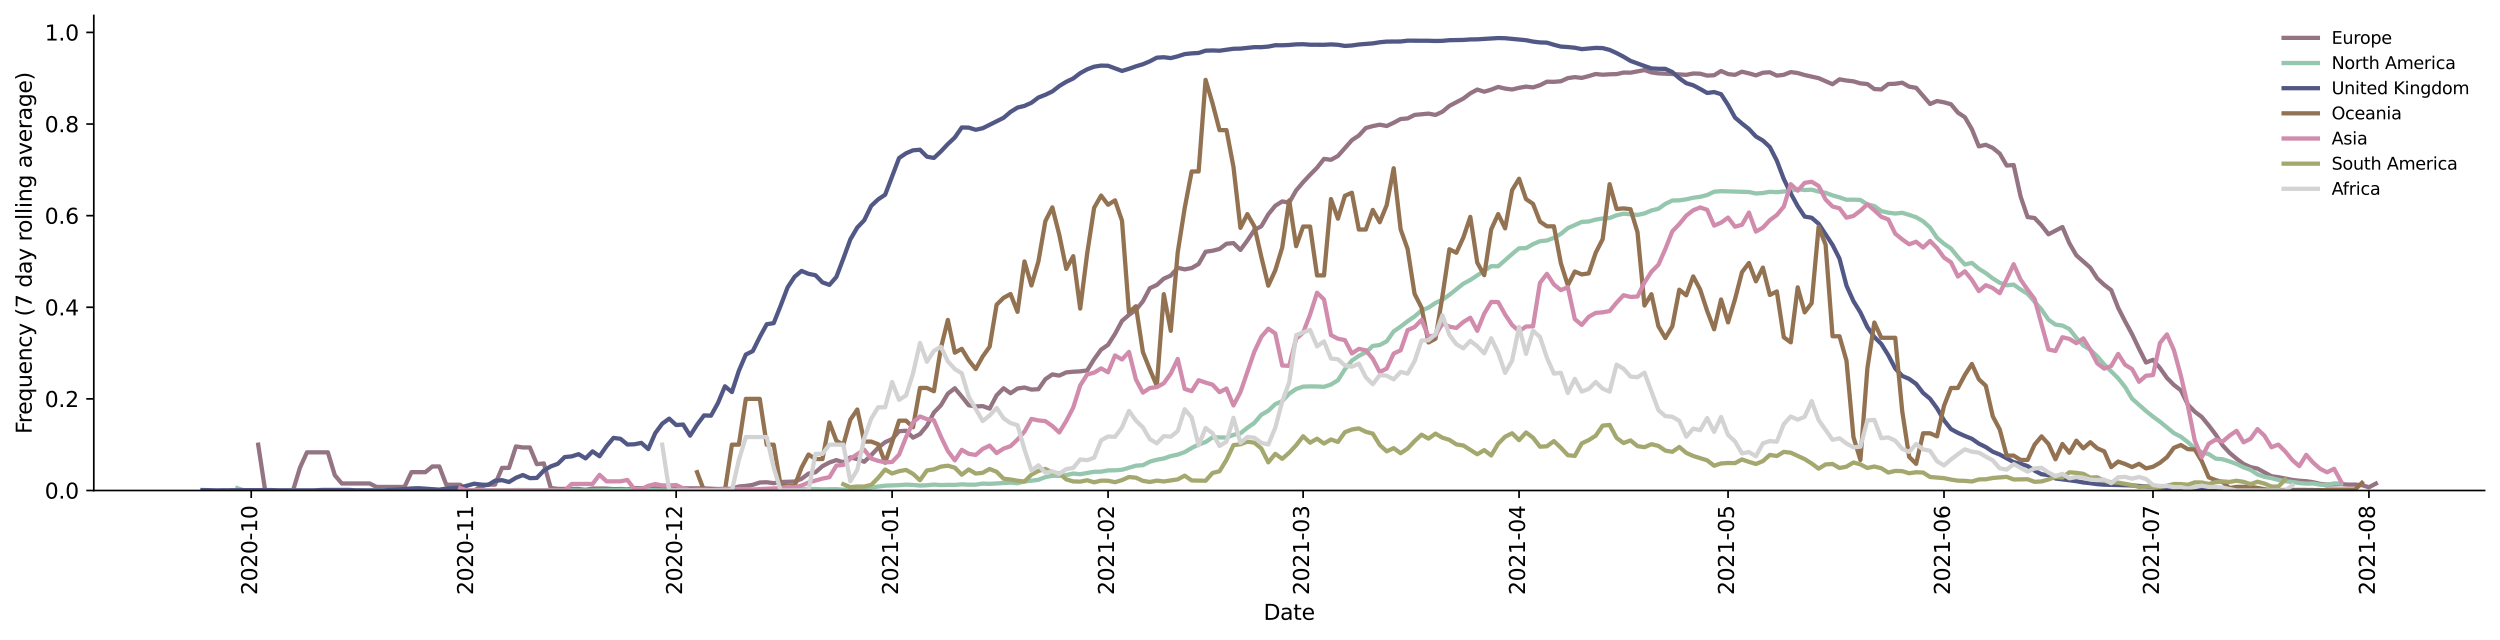 <?xml version="1.0" encoding="utf-8" standalone="no"?>
<!DOCTYPE svg PUBLIC "-//W3C//DTD SVG 1.1//EN"
  "http://www.w3.org/Graphics/SVG/1.1/DTD/svg11.dtd">
<svg height="298.621pt" version="1.1" viewBox="0 0 1166.981 298.621" width="1166.981pt" xmlns="http://www.w3.org/2000/svg" xmlns:xlink="http://www.w3.org/1999/xlink">
 <defs>
  <style type="text/css">*{stroke-linecap:butt;stroke-linejoin:round;}</style>
 </defs>
 <g id="figure_1">
  <g id="patch_1">
   <path d="M 0 298.621 
L 1166.981 298.621 
L 1166.981 0 
L 0 0 
z
" style="fill:#ffffff;"/>
  </g>
  <g id="axes_1">
   <g id="patch_2">
    <path d="M 43.781 228.96 
L 1159.781 228.96 
L 1159.781 7.2 
L 43.781 7.2 
z
" style="fill:#ffffff;"/>
   </g>
   <g id="matplotlib.axis_1">
    <g id="xtick_1">
     <g id="line2d_1">
      <defs>
       <path d="M 0 0 
L 0 3.5 
" id="m88aed63c5f" style="stroke:#000000;stroke-width:0.8;"/>
      </defs>
      <g>
       <use style="stroke:#000000;stroke-width:0.8;" x="117.271" xlink:href="#m88aed63c5f" y="228.96"/>
      </g>
     </g>
     <g id="text_1">
      <!-- 2020-10 -->
      <g transform="translate(120.03 277.743)rotate(-90)scale(0.1 -0.1)">
       <defs>
        <path d="M 1228 531 
L 3431 531 
L 3431 0 
L 469 0 
L 469 531 
Q 828 903 1448 1529 
Q 2069 2156 2228 2338 
Q 2531 2678 2651 2914 
Q 2772 3150 2772 3378 
Q 2772 3750 2511 3984 
Q 2250 4219 1831 4219 
Q 1534 4219 1204 4116 
Q 875 4013 500 3803 
L 500 4441 
Q 881 4594 1212 4672 
Q 1544 4750 1819 4750 
Q 2544 4750 2975 4387 
Q 3406 4025 3406 3419 
Q 3406 3131 3298 2873 
Q 3191 2616 2906 2266 
Q 2828 2175 2409 1742 
Q 1991 1309 1228 531 
z
" id="DejaVuSans-32" transform="scale(0.016)"/>
        <path d="M 2034 4250 
Q 1547 4250 1301 3770 
Q 1056 3291 1056 2328 
Q 1056 1369 1301 889 
Q 1547 409 2034 409 
Q 2525 409 2770 889 
Q 3016 1369 3016 2328 
Q 3016 3291 2770 3770 
Q 2525 4250 2034 4250 
z
M 2034 4750 
Q 2819 4750 3233 4129 
Q 3647 3509 3647 2328 
Q 3647 1150 3233 529 
Q 2819 -91 2034 -91 
Q 1250 -91 836 529 
Q 422 1150 422 2328 
Q 422 3509 836 4129 
Q 1250 4750 2034 4750 
z
" id="DejaVuSans-30" transform="scale(0.016)"/>
        <path d="M 313 2009 
L 1997 2009 
L 1997 1497 
L 313 1497 
L 313 2009 
z
" id="DejaVuSans-2d" transform="scale(0.016)"/>
        <path d="M 794 531 
L 1825 531 
L 1825 4091 
L 703 3866 
L 703 4441 
L 1819 4666 
L 2450 4666 
L 2450 531 
L 3481 531 
L 3481 0 
L 794 0 
L 794 531 
z
" id="DejaVuSans-31" transform="scale(0.016)"/>
       </defs>
       <use xlink:href="#DejaVuSans-32"/>
       <use x="63.623" xlink:href="#DejaVuSans-30"/>
       <use x="127.246" xlink:href="#DejaVuSans-32"/>
       <use x="190.869" xlink:href="#DejaVuSans-30"/>
       <use x="254.492" xlink:href="#DejaVuSans-2d"/>
       <use x="290.576" xlink:href="#DejaVuSans-31"/>
       <use x="354.199" xlink:href="#DejaVuSans-30"/>
      </g>
     </g>
    </g>
    <g id="xtick_2">
     <g id="line2d_2">
      <g>
       <use style="stroke:#000000;stroke-width:0.8;" x="218.075" xlink:href="#m88aed63c5f" y="228.96"/>
      </g>
     </g>
     <g id="text_2">
      <!-- 2020-11 -->
      <g transform="translate(220.834 277.743)rotate(-90)scale(0.1 -0.1)">
       <use xlink:href="#DejaVuSans-32"/>
       <use x="63.623" xlink:href="#DejaVuSans-30"/>
       <use x="127.246" xlink:href="#DejaVuSans-32"/>
       <use x="190.869" xlink:href="#DejaVuSans-30"/>
       <use x="254.492" xlink:href="#DejaVuSans-2d"/>
       <use x="290.576" xlink:href="#DejaVuSans-31"/>
       <use x="354.199" xlink:href="#DejaVuSans-31"/>
      </g>
     </g>
    </g>
    <g id="xtick_3">
     <g id="line2d_3">
      <g>
       <use style="stroke:#000000;stroke-width:0.8;" x="315.627" xlink:href="#m88aed63c5f" y="228.96"/>
      </g>
     </g>
     <g id="text_3">
      <!-- 2020-12 -->
      <g transform="translate(318.387 277.743)rotate(-90)scale(0.1 -0.1)">
       <use xlink:href="#DejaVuSans-32"/>
       <use x="63.623" xlink:href="#DejaVuSans-30"/>
       <use x="127.246" xlink:href="#DejaVuSans-32"/>
       <use x="190.869" xlink:href="#DejaVuSans-30"/>
       <use x="254.492" xlink:href="#DejaVuSans-2d"/>
       <use x="290.576" xlink:href="#DejaVuSans-31"/>
       <use x="354.199" xlink:href="#DejaVuSans-32"/>
      </g>
     </g>
    </g>
    <g id="xtick_4">
     <g id="line2d_4">
      <g>
       <use style="stroke:#000000;stroke-width:0.8;" x="416.432" xlink:href="#m88aed63c5f" y="228.96"/>
      </g>
     </g>
     <g id="text_4">
      <!-- 2021-01 -->
      <g transform="translate(419.191 277.743)rotate(-90)scale(0.1 -0.1)">
       <use xlink:href="#DejaVuSans-32"/>
       <use x="63.623" xlink:href="#DejaVuSans-30"/>
       <use x="127.246" xlink:href="#DejaVuSans-32"/>
       <use x="190.869" xlink:href="#DejaVuSans-31"/>
       <use x="254.492" xlink:href="#DejaVuSans-2d"/>
       <use x="290.576" xlink:href="#DejaVuSans-30"/>
       <use x="354.199" xlink:href="#DejaVuSans-31"/>
      </g>
     </g>
    </g>
    <g id="xtick_5">
     <g id="line2d_5">
      <g>
       <use style="stroke:#000000;stroke-width:0.8;" x="517.236" xlink:href="#m88aed63c5f" y="228.96"/>
      </g>
     </g>
     <g id="text_5">
      <!-- 2021-02 -->
      <g transform="translate(519.995 277.743)rotate(-90)scale(0.1 -0.1)">
       <use xlink:href="#DejaVuSans-32"/>
       <use x="63.623" xlink:href="#DejaVuSans-30"/>
       <use x="127.246" xlink:href="#DejaVuSans-32"/>
       <use x="190.869" xlink:href="#DejaVuSans-31"/>
       <use x="254.492" xlink:href="#DejaVuSans-2d"/>
       <use x="290.576" xlink:href="#DejaVuSans-30"/>
       <use x="354.199" xlink:href="#DejaVuSans-32"/>
      </g>
     </g>
    </g>
    <g id="xtick_6">
     <g id="line2d_6">
      <g>
       <use style="stroke:#000000;stroke-width:0.8;" x="608.285" xlink:href="#m88aed63c5f" y="228.96"/>
      </g>
     </g>
     <g id="text_6">
      <!-- 2021-03 -->
      <g transform="translate(611.044 277.743)rotate(-90)scale(0.1 -0.1)">
       <defs>
        <path d="M 2597 2516 
Q 3050 2419 3304 2112 
Q 3559 1806 3559 1356 
Q 3559 666 3084 287 
Q 2609 -91 1734 -91 
Q 1441 -91 1130 -33 
Q 819 25 488 141 
L 488 750 
Q 750 597 1062 519 
Q 1375 441 1716 441 
Q 2309 441 2620 675 
Q 2931 909 2931 1356 
Q 2931 1769 2642 2001 
Q 2353 2234 1838 2234 
L 1294 2234 
L 1294 2753 
L 1863 2753 
Q 2328 2753 2575 2939 
Q 2822 3125 2822 3475 
Q 2822 3834 2567 4026 
Q 2313 4219 1838 4219 
Q 1578 4219 1281 4162 
Q 984 4106 628 3988 
L 628 4550 
Q 988 4650 1302 4700 
Q 1616 4750 1894 4750 
Q 2613 4750 3031 4423 
Q 3450 4097 3450 3541 
Q 3450 3153 3228 2886 
Q 3006 2619 2597 2516 
z
" id="DejaVuSans-33" transform="scale(0.016)"/>
       </defs>
       <use xlink:href="#DejaVuSans-32"/>
       <use x="63.623" xlink:href="#DejaVuSans-30"/>
       <use x="127.246" xlink:href="#DejaVuSans-32"/>
       <use x="190.869" xlink:href="#DejaVuSans-31"/>
       <use x="254.492" xlink:href="#DejaVuSans-2d"/>
       <use x="290.576" xlink:href="#DejaVuSans-30"/>
       <use x="354.199" xlink:href="#DejaVuSans-33"/>
      </g>
     </g>
    </g>
    <g id="xtick_7">
     <g id="line2d_7">
      <g>
       <use style="stroke:#000000;stroke-width:0.8;" x="709.089" xlink:href="#m88aed63c5f" y="228.96"/>
      </g>
     </g>
     <g id="text_7">
      <!-- 2021-04 -->
      <g transform="translate(711.848 277.743)rotate(-90)scale(0.1 -0.1)">
       <defs>
        <path d="M 2419 4116 
L 825 1625 
L 2419 1625 
L 2419 4116 
z
M 2253 4666 
L 3047 4666 
L 3047 1625 
L 3713 1625 
L 3713 1100 
L 3047 1100 
L 3047 0 
L 2419 0 
L 2419 1100 
L 313 1100 
L 313 1709 
L 2253 4666 
z
" id="DejaVuSans-34" transform="scale(0.016)"/>
       </defs>
       <use xlink:href="#DejaVuSans-32"/>
       <use x="63.623" xlink:href="#DejaVuSans-30"/>
       <use x="127.246" xlink:href="#DejaVuSans-32"/>
       <use x="190.869" xlink:href="#DejaVuSans-31"/>
       <use x="254.492" xlink:href="#DejaVuSans-2d"/>
       <use x="290.576" xlink:href="#DejaVuSans-30"/>
       <use x="354.199" xlink:href="#DejaVuSans-34"/>
      </g>
     </g>
    </g>
    <g id="xtick_8">
     <g id="line2d_8">
      <g>
       <use style="stroke:#000000;stroke-width:0.8;" x="806.641" xlink:href="#m88aed63c5f" y="228.96"/>
      </g>
     </g>
     <g id="text_8">
      <!-- 2021-05 -->
      <g transform="translate(809.401 277.743)rotate(-90)scale(0.1 -0.1)">
       <defs>
        <path d="M 691 4666 
L 3169 4666 
L 3169 4134 
L 1269 4134 
L 1269 2991 
Q 1406 3038 1543 3061 
Q 1681 3084 1819 3084 
Q 2600 3084 3056 2656 
Q 3513 2228 3513 1497 
Q 3513 744 3044 326 
Q 2575 -91 1722 -91 
Q 1428 -91 1123 -41 
Q 819 9 494 109 
L 494 744 
Q 775 591 1075 516 
Q 1375 441 1709 441 
Q 2250 441 2565 725 
Q 2881 1009 2881 1497 
Q 2881 1984 2565 2268 
Q 2250 2553 1709 2553 
Q 1456 2553 1204 2497 
Q 953 2441 691 2322 
L 691 4666 
z
" id="DejaVuSans-35" transform="scale(0.016)"/>
       </defs>
       <use xlink:href="#DejaVuSans-32"/>
       <use x="63.623" xlink:href="#DejaVuSans-30"/>
       <use x="127.246" xlink:href="#DejaVuSans-32"/>
       <use x="190.869" xlink:href="#DejaVuSans-31"/>
       <use x="254.492" xlink:href="#DejaVuSans-2d"/>
       <use x="290.576" xlink:href="#DejaVuSans-30"/>
       <use x="354.199" xlink:href="#DejaVuSans-35"/>
      </g>
     </g>
    </g>
    <g id="xtick_9">
     <g id="line2d_9">
      <g>
       <use style="stroke:#000000;stroke-width:0.8;" x="907.446" xlink:href="#m88aed63c5f" y="228.96"/>
      </g>
     </g>
     <g id="text_9">
      <!-- 2021-06 -->
      <g transform="translate(910.205 277.743)rotate(-90)scale(0.1 -0.1)">
       <defs>
        <path d="M 2113 2584 
Q 1688 2584 1439 2293 
Q 1191 2003 1191 1497 
Q 1191 994 1439 701 
Q 1688 409 2113 409 
Q 2538 409 2786 701 
Q 3034 994 3034 1497 
Q 3034 2003 2786 2293 
Q 2538 2584 2113 2584 
z
M 3366 4563 
L 3366 3988 
Q 3128 4100 2886 4159 
Q 2644 4219 2406 4219 
Q 1781 4219 1451 3797 
Q 1122 3375 1075 2522 
Q 1259 2794 1537 2939 
Q 1816 3084 2150 3084 
Q 2853 3084 3261 2657 
Q 3669 2231 3669 1497 
Q 3669 778 3244 343 
Q 2819 -91 2113 -91 
Q 1303 -91 875 529 
Q 447 1150 447 2328 
Q 447 3434 972 4092 
Q 1497 4750 2381 4750 
Q 2619 4750 2861 4703 
Q 3103 4656 3366 4563 
z
" id="DejaVuSans-36" transform="scale(0.016)"/>
       </defs>
       <use xlink:href="#DejaVuSans-32"/>
       <use x="63.623" xlink:href="#DejaVuSans-30"/>
       <use x="127.246" xlink:href="#DejaVuSans-32"/>
       <use x="190.869" xlink:href="#DejaVuSans-31"/>
       <use x="254.492" xlink:href="#DejaVuSans-2d"/>
       <use x="290.576" xlink:href="#DejaVuSans-30"/>
       <use x="354.199" xlink:href="#DejaVuSans-36"/>
      </g>
     </g>
    </g>
    <g id="xtick_10">
     <g id="line2d_10">
      <g>
       <use style="stroke:#000000;stroke-width:0.8;" x="1004.998" xlink:href="#m88aed63c5f" y="228.96"/>
      </g>
     </g>
     <g id="text_10">
      <!-- 2021-07 -->
      <g transform="translate(1007.757 277.743)rotate(-90)scale(0.1 -0.1)">
       <defs>
        <path d="M 525 4666 
L 3525 4666 
L 3525 4397 
L 1831 0 
L 1172 0 
L 2766 4134 
L 525 4134 
L 525 4666 
z
" id="DejaVuSans-37" transform="scale(0.016)"/>
       </defs>
       <use xlink:href="#DejaVuSans-32"/>
       <use x="63.623" xlink:href="#DejaVuSans-30"/>
       <use x="127.246" xlink:href="#DejaVuSans-32"/>
       <use x="190.869" xlink:href="#DejaVuSans-31"/>
       <use x="254.492" xlink:href="#DejaVuSans-2d"/>
       <use x="290.576" xlink:href="#DejaVuSans-30"/>
       <use x="354.199" xlink:href="#DejaVuSans-37"/>
      </g>
     </g>
    </g>
    <g id="xtick_11">
     <g id="line2d_11">
      <g>
       <use style="stroke:#000000;stroke-width:0.8;" x="1105.802" xlink:href="#m88aed63c5f" y="228.96"/>
      </g>
     </g>
     <g id="text_11">
      <!-- 2021-08 -->
      <g transform="translate(1108.562 277.743)rotate(-90)scale(0.1 -0.1)">
       <defs>
        <path d="M 2034 2216 
Q 1584 2216 1326 1975 
Q 1069 1734 1069 1313 
Q 1069 891 1326 650 
Q 1584 409 2034 409 
Q 2484 409 2743 651 
Q 3003 894 3003 1313 
Q 3003 1734 2745 1975 
Q 2488 2216 2034 2216 
z
M 1403 2484 
Q 997 2584 770 2862 
Q 544 3141 544 3541 
Q 544 4100 942 4425 
Q 1341 4750 2034 4750 
Q 2731 4750 3128 4425 
Q 3525 4100 3525 3541 
Q 3525 3141 3298 2862 
Q 3072 2584 2669 2484 
Q 3125 2378 3379 2068 
Q 3634 1759 3634 1313 
Q 3634 634 3220 271 
Q 2806 -91 2034 -91 
Q 1263 -91 848 271 
Q 434 634 434 1313 
Q 434 1759 690 2068 
Q 947 2378 1403 2484 
z
M 1172 3481 
Q 1172 3119 1398 2916 
Q 1625 2713 2034 2713 
Q 2441 2713 2670 2916 
Q 2900 3119 2900 3481 
Q 2900 3844 2670 4047 
Q 2441 4250 2034 4250 
Q 1625 4250 1398 4047 
Q 1172 3844 1172 3481 
z
" id="DejaVuSans-38" transform="scale(0.016)"/>
       </defs>
       <use xlink:href="#DejaVuSans-32"/>
       <use x="63.623" xlink:href="#DejaVuSans-30"/>
       <use x="127.246" xlink:href="#DejaVuSans-32"/>
       <use x="190.869" xlink:href="#DejaVuSans-31"/>
       <use x="254.492" xlink:href="#DejaVuSans-2d"/>
       <use x="290.576" xlink:href="#DejaVuSans-30"/>
       <use x="354.199" xlink:href="#DejaVuSans-38"/>
      </g>
     </g>
    </g>
    <g id="text_12">
     <!-- Date -->
     <g transform="translate(589.83 289.341)scale(0.1 -0.1)">
      <defs>
       <path d="M 1259 4147 
L 1259 519 
L 2022 519 
Q 2988 519 3436 956 
Q 3884 1394 3884 2338 
Q 3884 3275 3436 3711 
Q 2988 4147 2022 4147 
L 1259 4147 
z
M 628 4666 
L 1925 4666 
Q 3281 4666 3915 4102 
Q 4550 3538 4550 2338 
Q 4550 1131 3912 565 
Q 3275 0 1925 0 
L 628 0 
L 628 4666 
z
" id="DejaVuSans-44" transform="scale(0.016)"/>
       <path d="M 2194 1759 
Q 1497 1759 1228 1600 
Q 959 1441 959 1056 
Q 959 750 1161 570 
Q 1363 391 1709 391 
Q 2188 391 2477 730 
Q 2766 1069 2766 1631 
L 2766 1759 
L 2194 1759 
z
M 3341 1997 
L 3341 0 
L 2766 0 
L 2766 531 
Q 2569 213 2275 61 
Q 1981 -91 1556 -91 
Q 1019 -91 701 211 
Q 384 513 384 1019 
Q 384 1609 779 1909 
Q 1175 2209 1959 2209 
L 2766 2209 
L 2766 2266 
Q 2766 2663 2505 2880 
Q 2244 3097 1772 3097 
Q 1472 3097 1187 3025 
Q 903 2953 641 2809 
L 641 3341 
Q 956 3463 1253 3523 
Q 1550 3584 1831 3584 
Q 2591 3584 2966 3190 
Q 3341 2797 3341 1997 
z
" id="DejaVuSans-61" transform="scale(0.016)"/>
       <path d="M 1172 4494 
L 1172 3500 
L 2356 3500 
L 2356 3053 
L 1172 3053 
L 1172 1153 
Q 1172 725 1289 603 
Q 1406 481 1766 481 
L 2356 481 
L 2356 0 
L 1766 0 
Q 1100 0 847 248 
Q 594 497 594 1153 
L 594 3053 
L 172 3053 
L 172 3500 
L 594 3500 
L 594 4494 
L 1172 4494 
z
" id="DejaVuSans-74" transform="scale(0.016)"/>
       <path d="M 3597 1894 
L 3597 1613 
L 953 1613 
Q 991 1019 1311 708 
Q 1631 397 2203 397 
Q 2534 397 2845 478 
Q 3156 559 3463 722 
L 3463 178 
Q 3153 47 2828 -22 
Q 2503 -91 2169 -91 
Q 1331 -91 842 396 
Q 353 884 353 1716 
Q 353 2575 817 3079 
Q 1281 3584 2069 3584 
Q 2775 3584 3186 3129 
Q 3597 2675 3597 1894 
z
M 3022 2063 
Q 3016 2534 2758 2815 
Q 2500 3097 2075 3097 
Q 1594 3097 1305 2825 
Q 1016 2553 972 2059 
L 3022 2063 
z
" id="DejaVuSans-65" transform="scale(0.016)"/>
      </defs>
      <use xlink:href="#DejaVuSans-44"/>
      <use x="77.002" xlink:href="#DejaVuSans-61"/>
      <use x="138.281" xlink:href="#DejaVuSans-74"/>
      <use x="177.49" xlink:href="#DejaVuSans-65"/>
     </g>
    </g>
   </g>
   <g id="matplotlib.axis_2">
    <g id="ytick_1">
     <g id="line2d_12">
      <defs>
       <path d="M 0 0 
L -3.5 0 
" id="ma555415331" style="stroke:#000000;stroke-width:0.8;"/>
      </defs>
      <g>
       <use style="stroke:#000000;stroke-width:0.8;" x="43.781" xlink:href="#ma555415331" y="228.96"/>
      </g>
     </g>
     <g id="text_13">
      <!-- 0.0 -->
      <g transform="translate(20.878 232.759)scale(0.1 -0.1)">
       <defs>
        <path d="M 684 794 
L 1344 794 
L 1344 0 
L 684 0 
L 684 794 
z
" id="DejaVuSans-2e" transform="scale(0.016)"/>
       </defs>
       <use xlink:href="#DejaVuSans-30"/>
       <use x="63.623" xlink:href="#DejaVuSans-2e"/>
       <use x="95.41" xlink:href="#DejaVuSans-30"/>
      </g>
     </g>
    </g>
    <g id="ytick_2">
     <g id="line2d_13">
      <g>
       <use style="stroke:#000000;stroke-width:0.8;" x="43.781" xlink:href="#ma555415331" y="186.194"/>
      </g>
     </g>
     <g id="text_14">
      <!-- 0.2 -->
      <g transform="translate(20.878 189.993)scale(0.1 -0.1)">
       <use xlink:href="#DejaVuSans-30"/>
       <use x="63.623" xlink:href="#DejaVuSans-2e"/>
       <use x="95.41" xlink:href="#DejaVuSans-32"/>
      </g>
     </g>
    </g>
    <g id="ytick_3">
     <g id="line2d_14">
      <g>
       <use style="stroke:#000000;stroke-width:0.8;" x="43.781" xlink:href="#ma555415331" y="143.427"/>
      </g>
     </g>
     <g id="text_15">
      <!-- 0.4 -->
      <g transform="translate(20.878 147.227)scale(0.1 -0.1)">
       <use xlink:href="#DejaVuSans-30"/>
       <use x="63.623" xlink:href="#DejaVuSans-2e"/>
       <use x="95.41" xlink:href="#DejaVuSans-34"/>
      </g>
     </g>
    </g>
    <g id="ytick_4">
     <g id="line2d_15">
      <g>
       <use style="stroke:#000000;stroke-width:0.8;" x="43.781" xlink:href="#ma555415331" y="100.661"/>
      </g>
     </g>
     <g id="text_16">
      <!-- 0.6 -->
      <g transform="translate(20.878 104.46)scale(0.1 -0.1)">
       <use xlink:href="#DejaVuSans-30"/>
       <use x="63.623" xlink:href="#DejaVuSans-2e"/>
       <use x="95.41" xlink:href="#DejaVuSans-36"/>
      </g>
     </g>
    </g>
    <g id="ytick_5">
     <g id="line2d_16">
      <g>
       <use style="stroke:#000000;stroke-width:0.8;" x="43.781" xlink:href="#ma555415331" y="57.895"/>
      </g>
     </g>
     <g id="text_17">
      <!-- 0.8 -->
      <g transform="translate(20.878 61.694)scale(0.1 -0.1)">
       <use xlink:href="#DejaVuSans-30"/>
       <use x="63.623" xlink:href="#DejaVuSans-2e"/>
       <use x="95.41" xlink:href="#DejaVuSans-38"/>
      </g>
     </g>
    </g>
    <g id="ytick_6">
     <g id="line2d_17">
      <g>
       <use style="stroke:#000000;stroke-width:0.8;" x="43.781" xlink:href="#ma555415331" y="15.129"/>
      </g>
     </g>
     <g id="text_18">
      <!-- 1.0 -->
      <g transform="translate(20.878 18.928)scale(0.1 -0.1)">
       <use xlink:href="#DejaVuSans-31"/>
       <use x="63.623" xlink:href="#DejaVuSans-2e"/>
       <use x="95.41" xlink:href="#DejaVuSans-30"/>
      </g>
     </g>
    </g>
    <g id="text_19">
     <!-- Frequency (7 day rolling average) -->
     <g transform="translate(14.798 202.529)rotate(-90)scale(0.1 -0.1)">
      <defs>
       <path d="M 628 4666 
L 3309 4666 
L 3309 4134 
L 1259 4134 
L 1259 2759 
L 3109 2759 
L 3109 2228 
L 1259 2228 
L 1259 0 
L 628 0 
L 628 4666 
z
" id="DejaVuSans-46" transform="scale(0.016)"/>
       <path d="M 2631 2963 
Q 2534 3019 2420 3045 
Q 2306 3072 2169 3072 
Q 1681 3072 1420 2755 
Q 1159 2438 1159 1844 
L 1159 0 
L 581 0 
L 581 3500 
L 1159 3500 
L 1159 2956 
Q 1341 3275 1631 3429 
Q 1922 3584 2338 3584 
Q 2397 3584 2469 3576 
Q 2541 3569 2628 3553 
L 2631 2963 
z
" id="DejaVuSans-72" transform="scale(0.016)"/>
       <path d="M 947 1747 
Q 947 1113 1208 752 
Q 1469 391 1925 391 
Q 2381 391 2643 752 
Q 2906 1113 2906 1747 
Q 2906 2381 2643 2742 
Q 2381 3103 1925 3103 
Q 1469 3103 1208 2742 
Q 947 2381 947 1747 
z
M 2906 525 
Q 2725 213 2448 61 
Q 2172 -91 1784 -91 
Q 1150 -91 751 415 
Q 353 922 353 1747 
Q 353 2572 751 3078 
Q 1150 3584 1784 3584 
Q 2172 3584 2448 3432 
Q 2725 3281 2906 2969 
L 2906 3500 
L 3481 3500 
L 3481 -1331 
L 2906 -1331 
L 2906 525 
z
" id="DejaVuSans-71" transform="scale(0.016)"/>
       <path d="M 544 1381 
L 544 3500 
L 1119 3500 
L 1119 1403 
Q 1119 906 1312 657 
Q 1506 409 1894 409 
Q 2359 409 2629 706 
Q 2900 1003 2900 1516 
L 2900 3500 
L 3475 3500 
L 3475 0 
L 2900 0 
L 2900 538 
Q 2691 219 2414 64 
Q 2138 -91 1772 -91 
Q 1169 -91 856 284 
Q 544 659 544 1381 
z
M 1991 3584 
L 1991 3584 
z
" id="DejaVuSans-75" transform="scale(0.016)"/>
       <path d="M 3513 2113 
L 3513 0 
L 2938 0 
L 2938 2094 
Q 2938 2591 2744 2837 
Q 2550 3084 2163 3084 
Q 1697 3084 1428 2787 
Q 1159 2491 1159 1978 
L 1159 0 
L 581 0 
L 581 3500 
L 1159 3500 
L 1159 2956 
Q 1366 3272 1645 3428 
Q 1925 3584 2291 3584 
Q 2894 3584 3203 3211 
Q 3513 2838 3513 2113 
z
" id="DejaVuSans-6e" transform="scale(0.016)"/>
       <path d="M 3122 3366 
L 3122 2828 
Q 2878 2963 2633 3030 
Q 2388 3097 2138 3097 
Q 1578 3097 1268 2742 
Q 959 2388 959 1747 
Q 959 1106 1268 751 
Q 1578 397 2138 397 
Q 2388 397 2633 464 
Q 2878 531 3122 666 
L 3122 134 
Q 2881 22 2623 -34 
Q 2366 -91 2075 -91 
Q 1284 -91 818 406 
Q 353 903 353 1747 
Q 353 2603 823 3093 
Q 1294 3584 2113 3584 
Q 2378 3584 2631 3529 
Q 2884 3475 3122 3366 
z
" id="DejaVuSans-63" transform="scale(0.016)"/>
       <path d="M 2059 -325 
Q 1816 -950 1584 -1140 
Q 1353 -1331 966 -1331 
L 506 -1331 
L 506 -850 
L 844 -850 
Q 1081 -850 1212 -737 
Q 1344 -625 1503 -206 
L 1606 56 
L 191 3500 
L 800 3500 
L 1894 763 
L 2988 3500 
L 3597 3500 
L 2059 -325 
z
" id="DejaVuSans-79" transform="scale(0.016)"/>
       <path id="DejaVuSans-20" transform="scale(0.016)"/>
       <path d="M 1984 4856 
Q 1566 4138 1362 3434 
Q 1159 2731 1159 2009 
Q 1159 1288 1364 580 
Q 1569 -128 1984 -844 
L 1484 -844 
Q 1016 -109 783 600 
Q 550 1309 550 2009 
Q 550 2706 781 3412 
Q 1013 4119 1484 4856 
L 1984 4856 
z
" id="DejaVuSans-28" transform="scale(0.016)"/>
       <path d="M 2906 2969 
L 2906 4863 
L 3481 4863 
L 3481 0 
L 2906 0 
L 2906 525 
Q 2725 213 2448 61 
Q 2172 -91 1784 -91 
Q 1150 -91 751 415 
Q 353 922 353 1747 
Q 353 2572 751 3078 
Q 1150 3584 1784 3584 
Q 2172 3584 2448 3432 
Q 2725 3281 2906 2969 
z
M 947 1747 
Q 947 1113 1208 752 
Q 1469 391 1925 391 
Q 2381 391 2643 752 
Q 2906 1113 2906 1747 
Q 2906 2381 2643 2742 
Q 2381 3103 1925 3103 
Q 1469 3103 1208 2742 
Q 947 2381 947 1747 
z
" id="DejaVuSans-64" transform="scale(0.016)"/>
       <path d="M 1959 3097 
Q 1497 3097 1228 2736 
Q 959 2375 959 1747 
Q 959 1119 1226 758 
Q 1494 397 1959 397 
Q 2419 397 2687 759 
Q 2956 1122 2956 1747 
Q 2956 2369 2687 2733 
Q 2419 3097 1959 3097 
z
M 1959 3584 
Q 2709 3584 3137 3096 
Q 3566 2609 3566 1747 
Q 3566 888 3137 398 
Q 2709 -91 1959 -91 
Q 1206 -91 779 398 
Q 353 888 353 1747 
Q 353 2609 779 3096 
Q 1206 3584 1959 3584 
z
" id="DejaVuSans-6f" transform="scale(0.016)"/>
       <path d="M 603 4863 
L 1178 4863 
L 1178 0 
L 603 0 
L 603 4863 
z
" id="DejaVuSans-6c" transform="scale(0.016)"/>
       <path d="M 603 3500 
L 1178 3500 
L 1178 0 
L 603 0 
L 603 3500 
z
M 603 4863 
L 1178 4863 
L 1178 4134 
L 603 4134 
L 603 4863 
z
" id="DejaVuSans-69" transform="scale(0.016)"/>
       <path d="M 2906 1791 
Q 2906 2416 2648 2759 
Q 2391 3103 1925 3103 
Q 1463 3103 1205 2759 
Q 947 2416 947 1791 
Q 947 1169 1205 825 
Q 1463 481 1925 481 
Q 2391 481 2648 825 
Q 2906 1169 2906 1791 
z
M 3481 434 
Q 3481 -459 3084 -895 
Q 2688 -1331 1869 -1331 
Q 1566 -1331 1297 -1286 
Q 1028 -1241 775 -1147 
L 775 -588 
Q 1028 -725 1275 -790 
Q 1522 -856 1778 -856 
Q 2344 -856 2625 -561 
Q 2906 -266 2906 331 
L 2906 616 
Q 2728 306 2450 153 
Q 2172 0 1784 0 
Q 1141 0 747 490 
Q 353 981 353 1791 
Q 353 2603 747 3093 
Q 1141 3584 1784 3584 
Q 2172 3584 2450 3431 
Q 2728 3278 2906 2969 
L 2906 3500 
L 3481 3500 
L 3481 434 
z
" id="DejaVuSans-67" transform="scale(0.016)"/>
       <path d="M 191 3500 
L 800 3500 
L 1894 563 
L 2988 3500 
L 3597 3500 
L 2284 0 
L 1503 0 
L 191 3500 
z
" id="DejaVuSans-76" transform="scale(0.016)"/>
       <path d="M 513 4856 
L 1013 4856 
Q 1481 4119 1714 3412 
Q 1947 2706 1947 2009 
Q 1947 1309 1714 600 
Q 1481 -109 1013 -844 
L 513 -844 
Q 928 -128 1133 580 
Q 1338 1288 1338 2009 
Q 1338 2731 1133 3434 
Q 928 4138 513 4856 
z
" id="DejaVuSans-29" transform="scale(0.016)"/>
      </defs>
      <use xlink:href="#DejaVuSans-46"/>
      <use x="50.27" xlink:href="#DejaVuSans-72"/>
      <use x="89.133" xlink:href="#DejaVuSans-65"/>
      <use x="150.656" xlink:href="#DejaVuSans-71"/>
      <use x="214.133" xlink:href="#DejaVuSans-75"/>
      <use x="277.512" xlink:href="#DejaVuSans-65"/>
      <use x="339.035" xlink:href="#DejaVuSans-6e"/>
      <use x="402.414" xlink:href="#DejaVuSans-63"/>
      <use x="457.395" xlink:href="#DejaVuSans-79"/>
      <use x="516.574" xlink:href="#DejaVuSans-20"/>
      <use x="548.361" xlink:href="#DejaVuSans-28"/>
      <use x="587.375" xlink:href="#DejaVuSans-37"/>
      <use x="650.998" xlink:href="#DejaVuSans-20"/>
      <use x="682.785" xlink:href="#DejaVuSans-64"/>
      <use x="746.262" xlink:href="#DejaVuSans-61"/>
      <use x="807.541" xlink:href="#DejaVuSans-79"/>
      <use x="866.721" xlink:href="#DejaVuSans-20"/>
      <use x="898.508" xlink:href="#DejaVuSans-72"/>
      <use x="937.371" xlink:href="#DejaVuSans-6f"/>
      <use x="998.553" xlink:href="#DejaVuSans-6c"/>
      <use x="1026.336" xlink:href="#DejaVuSans-6c"/>
      <use x="1054.119" xlink:href="#DejaVuSans-69"/>
      <use x="1081.902" xlink:href="#DejaVuSans-6e"/>
      <use x="1145.281" xlink:href="#DejaVuSans-67"/>
      <use x="1208.758" xlink:href="#DejaVuSans-20"/>
      <use x="1240.545" xlink:href="#DejaVuSans-61"/>
      <use x="1301.824" xlink:href="#DejaVuSans-76"/>
      <use x="1361.004" xlink:href="#DejaVuSans-65"/>
      <use x="1422.527" xlink:href="#DejaVuSans-72"/>
      <use x="1463.641" xlink:href="#DejaVuSans-61"/>
      <use x="1524.92" xlink:href="#DejaVuSans-67"/>
      <use x="1588.396" xlink:href="#DejaVuSans-65"/>
      <use x="1649.92" xlink:href="#DejaVuSans-29"/>
     </g>
    </g>
   </g>
   <g id="line2d_18">
    <path clip-path="url(#p85d63ddf72)" d="M 120.523 207.577 
L 123.774 228.96 
L 136.781 228.96 
L 140.033 218.268 
L 143.285 211.141 
L 153.04 211.141 
L 156.292 221.832 
L 159.543 225.67 
L 172.55 225.67 
L 175.802 227.315 
L 188.809 227.315 
L 192.061 220.407 
L 198.564 220.407 
L 201.816 217.734 
L 205.068 217.734 
L 208.32 226.287 
L 214.823 226.287 
L 218.075 228.96 
L 221.327 228.96 
L 224.578 227.101 
L 227.83 226.191 
L 231.082 226.191 
L 234.334 218.415 
L 237.585 218.415 
L 240.837 208.395 
L 244.089 208.878 
L 247.341 208.878 
L 250.592 216.653 
L 253.844 216.314 
L 257.096 227.788 
L 260.348 228.215 
L 270.103 228.244 
L 273.355 228.65 
L 276.606 228.025 
L 283.11 228.068 
L 286.362 228.336 
L 289.613 228.265 
L 292.865 228.424 
L 296.117 227.892 
L 305.872 227.963 
L 309.124 228.115 
L 312.376 228.436 
L 315.627 228.299 
L 318.879 227.955 
L 328.634 227.971 
L 335.138 228.285 
L 338.39 228.153 
L 341.641 228.167 
L 344.893 227.094 
L 348.145 226.822 
L 351.397 226.315 
L 354.648 225.23 
L 357.9 225.11 
L 361.152 225.546 
L 364.404 225.006 
L 370.907 224.783 
L 374.159 223.519 
L 377.411 221.074 
L 380.662 220.462 
L 383.914 217.597 
L 387.166 215.878 
L 390.418 214.769 
L 393.669 215.81 
L 396.921 213.529 
L 400.173 214.296 
L 403.425 215.543 
L 406.676 212.487 
L 409.928 208.969 
L 413.18 206.408 
L 416.432 204.966 
L 419.683 201.279 
L 422.935 201.066 
L 426.187 204.268 
L 429.439 202.631 
L 432.69 198.717 
L 435.942 192.574 
L 439.194 189.209 
L 442.446 183.758 
L 445.697 181.233 
L 448.949 185.099 
L 452.201 189.171 
L 455.453 189.732 
L 458.704 189.569 
L 461.956 190.726 
L 465.208 184.537 
L 468.46 181.237 
L 471.711 183.549 
L 474.963 181.366 
L 478.215 180.89 
L 481.467 181.848 
L 484.718 181.678 
L 487.97 177.001 
L 491.222 174.782 
L 494.474 175.327 
L 497.725 173.829 
L 500.977 173.517 
L 504.229 173.35 
L 507.481 172.909 
L 510.732 167.664 
L 513.984 163.198 
L 517.236 160.952 
L 520.488 155.849 
L 523.739 149.788 
L 526.991 146.986 
L 530.243 144.708 
L 533.495 140.645 
L 536.746 134.527 
L 539.998 133.009 
L 543.25 130.069 
L 546.502 128.645 
L 549.753 125.008 
L 553.005 125.743 
L 556.257 125.115 
L 559.509 123.231 
L 562.76 117.522 
L 566.012 117.036 
L 569.264 116.212 
L 572.516 113.773 
L 575.767 113.476 
L 579.019 116.663 
L 582.271 112.241 
L 585.523 107.371 
L 588.774 105.617 
L 592.026 100.057 
L 595.278 96.061 
L 598.53 94.016 
L 601.781 94.585 
L 605.033 88.883 
L 608.285 85.048 
L 611.536 81.563 
L 614.788 78.29 
L 618.04 74.173 
L 621.292 74.591 
L 624.543 72.788 
L 631.047 65.443 
L 634.299 63.261 
L 637.55 59.766 
L 640.802 58.866 
L 644.054 58.197 
L 647.306 58.818 
L 650.557 57.295 
L 653.809 55.549 
L 657.061 55.286 
L 660.313 53.643 
L 666.816 53.035 
L 670.068 53.649 
L 673.32 52.136 
L 676.571 49.431 
L 683.075 45.998 
L 686.327 43.57 
L 689.578 41.801 
L 692.83 42.806 
L 696.082 41.839 
L 699.334 40.576 
L 702.585 41.347 
L 705.837 41.782 
L 709.089 40.998 
L 712.341 40.43 
L 715.592 40.801 
L 718.844 39.766 
L 722.096 38.129 
L 725.348 38.2 
L 728.599 37.93 
L 731.851 36.469 
L 735.103 36.003 
L 738.355 36.361 
L 741.606 35.522 
L 744.858 34.552 
L 748.11 34.882 
L 751.362 34.672 
L 754.613 34.591 
L 757.865 33.861 
L 761.117 33.921 
L 767.62 32.707 
L 770.872 33.798 
L 774.124 34.253 
L 780.627 34.537 
L 787.131 34.939 
L 790.383 34.31 
L 793.634 34.406 
L 796.886 35.291 
L 800.138 35.131 
L 803.39 33.142 
L 806.641 34.574 
L 809.893 34.944 
L 813.145 33.473 
L 816.397 34.248 
L 819.648 35.173 
L 822.9 33.953 
L 826.152 33.729 
L 829.404 35.313 
L 832.655 34.91 
L 835.907 33.637 
L 839.159 34.088 
L 842.411 35.04 
L 848.914 36.475 
L 855.418 39.315 
L 858.669 37.037 
L 861.921 37.601 
L 865.173 37.964 
L 868.425 38.921 
L 871.676 39.221 
L 874.928 41.579 
L 878.18 41.746 
L 881.432 39.214 
L 884.683 39.1 
L 887.935 38.605 
L 891.187 40.445 
L 894.439 40.998 
L 900.942 48.535 
L 904.194 47.157 
L 907.446 47.752 
L 910.697 48.668 
L 913.949 52.568 
L 917.201 54.733 
L 920.453 60.294 
L 923.704 68.322 
L 926.956 67.587 
L 930.208 69.05 
L 933.46 71.69 
L 936.711 77.272 
L 939.963 77.043 
L 943.215 91.766 
L 946.467 101.328 
L 949.718 101.766 
L 952.97 105.177 
L 956.222 109.357 
L 962.725 105.973 
L 965.977 113.564 
L 969.229 119.202 
L 975.732 124.937 
L 978.984 129.948 
L 982.236 132.956 
L 985.488 135.417 
L 988.739 143.679 
L 991.991 150.041 
L 995.243 156.027 
L 998.495 162.805 
L 1001.746 169.222 
L 1004.998 167.968 
L 1008.25 171.771 
L 1011.502 176.379 
L 1014.753 179.691 
L 1018.005 182.187 
L 1021.257 188.83 
L 1024.509 192.174 
L 1027.76 194.627 
L 1031.012 198.584 
L 1034.264 202.858 
L 1037.516 207.898 
L 1040.767 211.391 
L 1044.019 214.122 
L 1047.271 216.577 
L 1050.523 218.04 
L 1053.774 218.736 
L 1060.278 222.284 
L 1063.53 222.749 
L 1070.033 224.03 
L 1073.285 224.414 
L 1076.536 224.634 
L 1079.788 225.101 
L 1083.04 225.868 
L 1086.292 226.221 
L 1092.795 225.979 
L 1096.047 226.214 
L 1099.299 226.198 
L 1102.55 226.481 
L 1105.802 227.441 
L 1109.054 225.742 
L 1109.054 225.742 
" style="fill:none;stroke:#947383;stroke-linecap:square;stroke-width:2;"/>
   </g>
   <g id="line2d_19">
    <path clip-path="url(#p85d63ddf72)" d="M 110.767 227.863 
L 114.019 228.96 
L 237.585 228.892 
L 240.837 228.728 
L 273.355 228.96 
L 296.117 228.684 
L 302.62 228.794 
L 312.376 228.96 
L 325.383 228.926 
L 351.397 228.922 
L 357.9 228.722 
L 380.662 228.264 
L 383.914 228.395 
L 390.418 228.34 
L 393.669 228.576 
L 396.921 228.191 
L 403.425 227.889 
L 406.676 227.565 
L 413.18 226.697 
L 419.683 226.468 
L 422.935 226.222 
L 426.187 226.364 
L 429.439 226.654 
L 432.69 226.504 
L 435.942 226.2 
L 439.194 226.426 
L 442.446 226.327 
L 445.697 226.361 
L 448.949 226.064 
L 452.201 226.258 
L 455.453 226.238 
L 458.704 225.748 
L 461.956 225.859 
L 471.711 225.268 
L 474.963 225.562 
L 478.215 224.693 
L 481.467 224.386 
L 484.718 223.958 
L 487.97 222.709 
L 491.222 222.081 
L 494.474 222.125 
L 497.725 221.761 
L 500.977 221.046 
L 504.229 221.358 
L 510.732 220.222 
L 513.984 220.174 
L 517.236 219.596 
L 520.488 219.53 
L 523.739 219.287 
L 530.243 217.368 
L 533.495 217.142 
L 536.746 215.486 
L 539.998 214.61 
L 543.25 214.012 
L 546.502 212.9 
L 549.753 212.212 
L 553.005 211.037 
L 556.257 209.115 
L 559.509 207.453 
L 562.76 206.352 
L 566.012 204.138 
L 572.516 204.24 
L 575.767 202.978 
L 579.019 202.285 
L 582.271 199.674 
L 585.523 197.394 
L 588.774 193.592 
L 592.026 191.73 
L 595.278 188.648 
L 598.53 187.256 
L 601.781 183.754 
L 605.033 181.585 
L 608.285 180.473 
L 611.536 180.375 
L 614.788 180.402 
L 618.04 180.571 
L 621.292 179.49 
L 624.543 177.496 
L 627.795 172.36 
L 631.047 168.333 
L 634.299 166.103 
L 637.55 164.482 
L 640.802 161.47 
L 644.054 161.06 
L 647.306 159.322 
L 650.557 154.693 
L 653.809 152.454 
L 657.061 149.966 
L 660.313 147.722 
L 663.564 144.901 
L 666.816 143.591 
L 670.068 141.39 
L 673.32 139.893 
L 676.571 137.622 
L 683.075 132.435 
L 686.327 130.683 
L 696.082 124.239 
L 699.334 124.297 
L 705.837 118.581 
L 709.089 115.89 
L 712.341 115.832 
L 715.592 113.967 
L 718.844 112.601 
L 722.096 112.269 
L 725.348 111.03 
L 728.599 109.174 
L 731.851 106.498 
L 738.355 103.591 
L 741.606 103.403 
L 744.858 102.5 
L 748.11 101.993 
L 751.362 101.77 
L 754.613 100.502 
L 757.865 99.737 
L 764.369 100.325 
L 767.62 99.627 
L 770.872 98.227 
L 774.124 97.463 
L 777.376 95.168 
L 780.627 93.593 
L 783.879 93.518 
L 787.131 93.039 
L 790.383 92.301 
L 793.634 91.883 
L 796.886 91.025 
L 800.138 89.495 
L 803.39 89.228 
L 816.397 89.633 
L 819.648 90.332 
L 822.9 90.099 
L 826.152 89.524 
L 829.404 89.714 
L 835.907 89.062 
L 839.159 88.259 
L 842.411 88.706 
L 845.662 88.539 
L 848.914 89.434 
L 852.166 89.989 
L 855.418 91.212 
L 858.669 92.114 
L 861.921 93.254 
L 865.173 93.2 
L 868.425 93.327 
L 871.676 95.43 
L 874.928 96.168 
L 878.18 98.503 
L 881.432 99.274 
L 884.683 99.683 
L 887.935 99.337 
L 891.187 100.305 
L 894.439 101.409 
L 897.69 103.288 
L 900.942 106.217 
L 904.194 111.02 
L 907.446 113.788 
L 910.697 115.983 
L 913.949 119.979 
L 917.201 123.465 
L 920.453 122.723 
L 923.704 125.455 
L 926.956 127.479 
L 930.208 129.971 
L 933.46 131.985 
L 936.711 133.18 
L 939.963 132.835 
L 943.215 135.142 
L 946.467 137.155 
L 952.97 144.504 
L 956.222 149.227 
L 959.474 151.529 
L 962.725 151.963 
L 965.977 153.585 
L 969.229 157.722 
L 972.481 161.28 
L 975.732 163.242 
L 978.984 166.323 
L 982.236 170.132 
L 988.739 176.587 
L 991.991 180.673 
L 995.243 186.106 
L 1001.746 191.861 
L 1004.998 194.485 
L 1008.25 196.829 
L 1014.753 202.176 
L 1018.005 203.857 
L 1021.257 206.376 
L 1024.509 209.292 
L 1027.76 211.133 
L 1031.012 211.957 
L 1034.264 214.086 
L 1037.516 214.379 
L 1040.767 215.395 
L 1044.019 216.601 
L 1047.271 218.144 
L 1050.523 219.326 
L 1053.774 221.446 
L 1057.026 222.584 
L 1060.278 223.176 
L 1063.53 224.003 
L 1066.781 224.653 
L 1070.033 224.971 
L 1073.285 225.481 
L 1076.536 225.752 
L 1079.788 225.698 
L 1083.04 226.24 
L 1086.292 226.397 
L 1089.543 225.652 
L 1092.795 225.685 
L 1092.795 225.685 
" style="fill:none;stroke:#96c6ad;stroke-linecap:square;stroke-width:2;"/>
   </g>
   <g id="line2d_20">
    <path clip-path="url(#p85d63ddf72)" d="M 94.509 228.745 
L 101.012 228.882 
L 114.019 228.796 
L 127.026 228.767 
L 130.278 228.931 
L 140.033 228.911 
L 146.536 228.911 
L 149.788 228.718 
L 162.795 228.691 
L 166.047 228.884 
L 179.054 228.96 
L 182.306 228.695 
L 185.557 228.549 
L 192.061 228.002 
L 195.313 227.892 
L 205.068 228.567 
L 208.32 228.056 
L 214.823 227.595 
L 221.327 225.79 
L 224.578 226.209 
L 227.83 226.376 
L 231.082 224.4 
L 234.334 224.139 
L 237.585 225.003 
L 240.837 223.036 
L 244.089 221.747 
L 247.341 223.195 
L 250.592 223.089 
L 253.844 219.659 
L 257.096 217.714 
L 260.348 216.522 
L 263.599 213.359 
L 266.851 213.041 
L 270.103 211.998 
L 273.355 213.968 
L 276.606 210.693 
L 279.858 212.966 
L 283.11 208.288 
L 286.362 204.405 
L 289.613 204.829 
L 292.865 207.491 
L 296.117 207.388 
L 299.369 206.73 
L 302.62 209.623 
L 305.872 202.172 
L 309.124 197.78 
L 312.376 195.413 
L 315.627 198.391 
L 318.879 198.164 
L 322.131 203.359 
L 325.383 198.261 
L 328.634 193.921 
L 331.886 194.036 
L 335.138 188.133 
L 338.39 180.321 
L 341.641 182.996 
L 344.893 173.083 
L 348.145 165.506 
L 351.397 163.874 
L 354.648 157.32 
L 357.9 151.345 
L 361.152 150.838 
L 364.404 142.679 
L 367.655 134.134 
L 370.907 129.188 
L 374.159 126.468 
L 377.411 127.827 
L 380.662 128.471 
L 383.914 131.818 
L 387.166 132.978 
L 390.418 129.257 
L 393.669 120.684 
L 396.921 111.764 
L 400.173 106.206 
L 403.425 102.8 
L 406.676 96.098 
L 409.928 93.045 
L 413.18 90.878 
L 419.683 73.764 
L 422.935 71.55 
L 426.187 70.165 
L 429.439 69.892 
L 432.69 73.144 
L 435.942 73.728 
L 439.194 70.7 
L 442.446 67.239 
L 445.697 64.187 
L 448.949 59.502 
L 452.201 59.569 
L 455.453 60.582 
L 458.704 59.868 
L 468.46 54.99 
L 471.711 52.233 
L 474.963 50.226 
L 478.215 49.432 
L 481.467 47.953 
L 484.718 45.521 
L 487.97 44.243 
L 491.222 42.679 
L 494.474 40.155 
L 497.725 38.175 
L 500.977 36.626 
L 504.229 34.145 
L 507.481 32.362 
L 510.732 31.129 
L 513.984 30.623 
L 517.236 30.701 
L 523.739 33.111 
L 526.991 32.122 
L 530.243 30.958 
L 533.495 29.99 
L 536.746 28.617 
L 539.998 26.922 
L 543.25 26.714 
L 546.502 27.114 
L 549.753 26.297 
L 553.005 25.251 
L 556.257 24.91 
L 559.509 24.722 
L 562.76 23.661 
L 566.012 23.551 
L 569.264 23.671 
L 575.767 22.766 
L 579.019 22.693 
L 585.523 22.003 
L 588.774 22.021 
L 592.026 21.74 
L 595.278 21.113 
L 598.53 21.133 
L 601.781 20.99 
L 605.033 20.707 
L 608.285 20.638 
L 611.536 20.872 
L 618.04 20.907 
L 621.292 20.73 
L 624.543 20.906 
L 627.795 21.439 
L 631.047 21.234 
L 634.299 20.763 
L 640.802 20.247 
L 644.054 19.731 
L 647.306 19.417 
L 653.809 19.368 
L 657.061 18.982 
L 666.816 19.026 
L 670.068 19.128 
L 673.32 19.064 
L 676.571 18.763 
L 683.075 18.638 
L 686.327 18.405 
L 689.578 18.364 
L 699.334 17.76 
L 702.585 17.842 
L 712.341 18.767 
L 715.592 19.418 
L 718.844 19.802 
L 722.096 19.914 
L 725.348 20.9 
L 728.599 21.744 
L 731.851 21.953 
L 735.103 22.281 
L 738.355 22.934 
L 744.858 22.353 
L 748.11 22.452 
L 751.362 23.294 
L 754.613 24.781 
L 757.865 26.486 
L 761.117 28.428 
L 767.62 30.81 
L 770.872 31.929 
L 774.124 32.109 
L 777.376 32.138 
L 780.627 33.636 
L 783.879 36.512 
L 787.131 38.837 
L 790.383 39.816 
L 793.634 41.534 
L 796.886 43.398 
L 800.138 42.964 
L 803.39 43.966 
L 806.641 48.986 
L 809.893 54.877 
L 813.145 57.668 
L 816.397 60.231 
L 819.648 63.701 
L 822.9 65.601 
L 826.152 68.639 
L 829.404 74.989 
L 832.655 83.54 
L 835.907 90.256 
L 839.159 96.217 
L 842.411 101.113 
L 845.662 101.638 
L 848.914 104.446 
L 855.418 114.318 
L 858.669 120.739 
L 861.921 133.334 
L 865.173 140.57 
L 868.425 145.849 
L 871.676 152.689 
L 874.928 157.322 
L 878.18 160.553 
L 881.432 165.793 
L 884.683 171.992 
L 887.935 175.459 
L 891.187 176.885 
L 894.439 179.207 
L 897.69 183.413 
L 900.942 186.138 
L 904.194 190.604 
L 907.446 196.2 
L 910.697 200.289 
L 913.949 202.056 
L 917.201 203.512 
L 920.453 204.818 
L 923.704 207.073 
L 926.956 208.682 
L 930.208 210.867 
L 933.46 212.173 
L 939.963 215.711 
L 943.215 216.495 
L 946.467 217.553 
L 949.718 219.705 
L 952.97 221.36 
L 956.222 221.782 
L 959.474 223.346 
L 965.977 224.173 
L 969.229 224.61 
L 972.481 225.222 
L 975.732 225.547 
L 978.984 226.002 
L 982.236 226.248 
L 991.991 226.504 
L 995.243 226.603 
L 1008.25 227.567 
L 1011.502 227.722 
L 1014.753 227.604 
L 1021.257 227.772 
L 1027.76 227.795 
L 1040.767 228.412 
L 1057.026 228.755 
L 1063.53 228.735 
L 1073.285 228.689 
L 1089.543 228.836 
L 1092.795 228.914 
L 1096.047 228.794 
L 1096.047 228.794 
" style="fill:none;stroke:#525886;stroke-linecap:square;stroke-width:2;"/>
   </g>
   <g id="line2d_21">
    <path clip-path="url(#p85d63ddf72)" d="M 325.383 220.407 
L 328.634 228.96 
L 338.39 228.96 
L 341.641 207.577 
L 344.893 207.577 
L 348.145 186.194 
L 354.648 186.194 
L 357.9 207.577 
L 361.152 207.577 
L 364.404 226.822 
L 370.907 226.822 
L 374.159 218.268 
L 377.411 212.159 
L 380.662 214.297 
L 383.914 214.297 
L 387.166 197.191 
L 390.418 205.744 
L 393.669 207.577 
L 396.921 195.913 
L 400.173 191.162 
L 403.425 206.13 
L 406.676 206.13 
L 409.928 207.352 
L 413.18 215.96 
L 416.432 206.457 
L 419.683 196.376 
L 422.935 196.376 
L 426.187 199.431 
L 429.439 181.103 
L 432.69 181.103 
L 435.942 182.63 
L 439.194 162.505 
L 442.446 149.346 
L 445.697 164.619 
L 448.949 162.837 
L 452.201 168.183 
L 455.453 172.271 
L 458.704 166.423 
L 461.956 161.841 
L 465.208 142.24 
L 468.46 139.032 
L 471.711 137.25 
L 474.963 145.566 
L 478.215 122.044 
L 481.467 133.245 
L 484.718 122.06 
L 487.97 103.223 
L 491.222 96.808 
L 494.474 109.637 
L 497.725 125.522 
L 500.977 119.601 
L 504.229 144.038 
L 507.481 118.379 
L 510.732 96.996 
L 513.984 91.293 
L 517.236 95.57 
L 520.488 93.534 
L 523.739 103.037 
L 526.991 145.803 
L 530.243 142.952 
L 533.495 164.335 
L 536.746 172.481 
L 539.998 180.084 
L 543.25 137.318 
L 546.502 154.425 
L 549.753 117.768 
L 553.005 97.148 
L 556.257 80.042 
L 559.509 80.042 
L 562.76 37.276 
L 566.012 48.273 
L 569.264 60.746 
L 572.516 60.746 
L 575.767 77.853 
L 579.019 106.363 
L 582.271 99.948 
L 585.523 105.651 
L 588.774 119.906 
L 592.026 133.347 
L 595.278 126.219 
L 598.53 115.528 
L 601.781 93.534 
L 605.033 114.917 
L 608.285 105.752 
L 611.536 105.752 
L 614.788 128.561 
L 618.04 128.561 
L 621.292 92.923 
L 624.543 102.087 
L 627.795 91.395 
L 631.047 89.97 
L 634.299 107.153 
L 637.55 107.153 
L 640.802 97.988 
L 644.054 103.745 
L 647.306 95.727 
L 650.557 78.544 
L 653.809 107.055 
L 657.061 116.219 
L 660.313 137.191 
L 663.564 143.565 
L 666.816 159.856 
L 670.068 158.075 
L 673.32 138.219 
L 676.571 116.35 
L 679.823 117.995 
L 683.075 110.867 
L 686.327 101.244 
L 689.578 122.628 
L 692.83 128.459 
L 696.082 107.076 
L 699.334 99.948 
L 702.585 106.601 
L 705.837 88.782 
L 709.089 83.436 
L 712.341 92.94 
L 715.592 95.133 
L 718.844 103.448 
L 722.096 105.641 
L 725.348 105.641 
L 728.599 122.867 
L 731.851 133.147 
L 735.103 126.732 
L 738.355 128.103 
L 741.606 127.617 
L 744.858 117.995 
L 748.11 111.631 
L 751.362 85.971 
L 754.613 97.553 
L 757.865 97.276 
L 761.117 97.664 
L 764.369 108.402 
L 767.62 142.615 
L 770.872 137.338 
L 774.124 152.252 
L 777.376 157.785 
L 780.627 152.342 
L 783.879 135.235 
L 787.131 137.84 
L 790.383 129.035 
L 793.634 135.166 
L 796.886 145.145 
L 800.138 153.698 
L 803.39 139.799 
L 806.641 150.49 
L 809.893 139.66 
L 813.145 127.049 
L 816.397 122.773 
L 819.648 131.326 
L 822.9 124.911 
L 826.152 137.685 
L 829.404 136.041 
L 832.655 157.424 
L 835.907 159.8 
L 839.159 134.14 
L 842.411 145.803 
L 845.662 141.527 
L 848.914 105.888 
L 852.166 114.204 
L 855.418 156.97 
L 858.669 156.97 
L 861.921 168.374 
L 865.173 204.013 
L 868.425 214.705 
L 871.676 171.938 
L 874.928 150.555 
L 878.18 157.683 
L 884.683 157.683 
L 887.935 191.896 
L 891.187 213.279 
L 894.439 216.519 
L 897.69 202.263 
L 900.942 202.263 
L 904.194 203.689 
L 907.446 189.434 
L 910.697 181.103 
L 913.949 181.103 
L 917.201 174.993 
L 920.453 169.902 
L 923.704 177.03 
L 926.956 180.084 
L 930.208 194.34 
L 933.46 200.449 
L 936.711 212.668 
L 939.963 212.668 
L 943.215 214.705 
L 946.467 214.705 
L 949.718 207.577 
L 952.97 203.689 
L 956.222 207.253 
L 959.474 214.381 
L 962.725 207.253 
L 965.977 211.326 
L 969.229 205.71 
L 972.481 209.274 
L 975.732 206.423 
L 978.984 209.274 
L 982.236 210.684 
L 985.488 218.049 
L 988.739 215.457 
L 991.991 216.598 
L 995.243 218.023 
L 998.495 216.5 
L 1001.746 218.639 
L 1004.998 217.876 
L 1008.25 216.023 
L 1011.502 213.415 
L 1014.753 209.035 
L 1018.005 207.739 
L 1021.257 209.668 
L 1024.509 209.811 
L 1027.76 215.27 
L 1031.012 222.817 
L 1034.264 224.113 
L 1037.516 225.053 
L 1040.767 227.816 
L 1044.019 227.261 
L 1050.523 227.261 
L 1053.774 227.747 
L 1060.278 228.96 
L 1083.04 228.96 
L 1086.292 228.545 
L 1099.299 228.545 
L 1102.55 225.396 
L 1102.55 225.396 
" style="fill:none;stroke:#937252;stroke-linecap:square;stroke-width:2;"/>
   </g>
   <g id="line2d_22">
    <path clip-path="url(#p85d63ddf72)" d="M 214.823 227.804 
L 218.075 228.96 
L 263.599 228.96 
L 266.851 225.905 
L 276.606 225.905 
L 279.858 221.629 
L 283.11 224.683 
L 289.613 224.683 
L 292.865 224.045 
L 296.117 228.322 
L 299.369 228.322 
L 302.62 226.767 
L 305.872 225.96 
L 309.124 226.598 
L 312.376 226.598 
L 315.627 226.407 
L 318.879 227.962 
L 322.131 228.769 
L 325.383 228.566 
L 328.634 228.566 
L 331.886 228.757 
L 335.138 228.571 
L 338.39 228.226 
L 341.641 228.428 
L 344.893 228.276 
L 348.145 228.276 
L 351.397 228.462 
L 357.9 228.139 
L 364.404 227.858 
L 367.655 227.276 
L 370.907 227.488 
L 374.159 226.654 
L 377.411 225.236 
L 383.914 223.41 
L 387.166 222.748 
L 390.418 217.345 
L 393.669 217.008 
L 396.921 214.129 
L 403.425 209.894 
L 406.676 214.074 
L 409.928 215.105 
L 413.18 215.839 
L 416.432 215.634 
L 419.683 212.222 
L 422.935 204.081 
L 426.187 197.197 
L 429.439 194.403 
L 432.69 195.651 
L 435.942 196.186 
L 439.194 203.808 
L 442.446 210.52 
L 445.697 214.882 
L 448.949 209.979 
L 452.201 211.85 
L 455.453 212.367 
L 458.704 209.575 
L 461.956 208.012 
L 465.208 211.493 
L 468.46 209.407 
L 471.711 208.278 
L 474.963 205.153 
L 478.215 201.483 
L 481.467 195.556 
L 484.718 196.249 
L 487.97 196.579 
L 491.222 198.872 
L 494.474 201.848 
L 497.725 196.491 
L 500.977 190.239 
L 504.229 179.923 
L 507.481 174.779 
L 510.732 173.958 
L 513.984 171.949 
L 517.236 173.762 
L 520.488 165.912 
L 523.739 167.803 
L 526.991 164.255 
L 530.243 177.122 
L 533.495 183.286 
L 536.746 181.12 
L 539.998 180.711 
L 543.25 178.91 
L 546.502 174.367 
L 549.753 167.562 
L 553.005 181.568 
L 556.257 182.57 
L 559.509 177.48 
L 562.76 178.598 
L 566.012 179.551 
L 569.264 183.06 
L 572.516 181.367 
L 575.767 189.256 
L 579.019 183.056 
L 585.523 164.138 
L 588.774 157.237 
L 592.026 153.429 
L 595.278 155.632 
L 598.53 170.628 
L 601.781 170.777 
L 605.033 158.151 
L 608.285 155.284 
L 611.536 146.82 
L 614.788 136.64 
L 618.04 139.789 
L 621.292 156.436 
L 624.543 158.107 
L 627.795 158.76 
L 631.047 164.999 
L 634.299 162.85 
L 637.55 163.545 
L 640.802 167.438 
L 644.054 173.69 
L 647.306 172.026 
L 650.557 165.024 
L 653.809 163.519 
L 657.061 154.104 
L 660.313 152.65 
L 663.564 149.326 
L 666.816 157.138 
L 670.068 156.514 
L 673.32 150.985 
L 676.571 152.478 
L 679.823 153.094 
L 683.075 150.304 
L 686.327 148.32 
L 689.578 154.433 
L 692.83 146.389 
L 696.082 140.942 
L 699.334 141.019 
L 702.585 146.829 
L 705.837 151.713 
L 709.089 154.589 
L 712.341 152.415 
L 715.592 152.335 
L 718.844 132.046 
L 722.096 127.826 
L 725.348 132.793 
L 728.599 135.428 
L 731.851 134.077 
L 735.103 148.94 
L 738.355 151.661 
L 741.606 147.886 
L 744.858 146.058 
L 748.11 145.793 
L 751.362 145.201 
L 754.613 141.264 
L 757.865 137.782 
L 761.117 138.621 
L 764.369 138.421 
L 767.62 131.889 
L 770.872 126.834 
L 774.124 123.578 
L 777.376 116.213 
L 780.627 107.968 
L 783.879 104.601 
L 787.131 100.646 
L 790.383 98.137 
L 793.634 96.833 
L 796.886 97.927 
L 800.138 105.323 
L 803.39 103.914 
L 806.641 101.571 
L 809.893 105.828 
L 813.145 104.928 
L 816.397 99.214 
L 819.648 108.099 
L 822.9 106.25 
L 826.152 102.766 
L 829.404 100.377 
L 832.655 96.446 
L 835.907 85.979 
L 839.159 89.019 
L 842.411 85.35 
L 845.662 84.839 
L 848.914 86.787 
L 852.166 93.127 
L 855.418 96.393 
L 858.669 97.228 
L 861.921 101.609 
L 865.173 100.8 
L 868.425 98.359 
L 871.676 95.348 
L 874.928 98.138 
L 878.18 101.198 
L 881.432 102.429 
L 884.683 109.076 
L 887.935 111.734 
L 891.187 114.039 
L 894.439 112.838 
L 897.69 115.54 
L 900.942 112.462 
L 904.194 115.819 
L 907.446 120.233 
L 910.697 122.434 
L 913.949 129.083 
L 917.201 126.641 
L 920.453 130.642 
L 923.704 135.882 
L 926.956 133.113 
L 930.208 134.453 
L 933.46 136.873 
L 936.711 130.321 
L 939.963 123.323 
L 943.215 130.539 
L 946.467 135.247 
L 949.718 139.557 
L 956.222 163.114 
L 959.474 163.843 
L 962.725 157.412 
L 965.977 158.19 
L 969.229 160.199 
L 972.481 157.963 
L 975.732 163.285 
L 978.984 169.603 
L 982.236 172.081 
L 985.488 170.852 
L 988.739 165.207 
L 991.991 170.296 
L 995.243 172.283 
L 998.495 178.208 
L 1001.746 175.384 
L 1004.998 175.084 
L 1008.25 160.097 
L 1011.502 156.085 
L 1014.753 163.411 
L 1018.005 175.343 
L 1021.257 189.383 
L 1024.509 205.669 
L 1027.76 213.439 
L 1031.012 207.133 
L 1034.264 205.205 
L 1037.516 206.129 
L 1040.767 203.323 
L 1044.019 201.109 
L 1047.271 206.482 
L 1050.523 204.816 
L 1053.774 200.296 
L 1057.026 203.376 
L 1060.278 208.759 
L 1063.53 207.537 
L 1066.781 210.795 
L 1070.033 214.755 
L 1073.285 217.59 
L 1076.536 212.329 
L 1079.788 215.995 
L 1083.04 218.846 
L 1086.292 220.459 
L 1089.543 218.817 
L 1092.795 224.767 
L 1092.795 224.767 
" style="fill:none;stroke:#d18cad;stroke-linecap:square;stroke-width:2;"/>
   </g>
   <g id="line2d_23">
    <path clip-path="url(#p85d63ddf72)" d="M 393.669 226.025 
L 396.921 227.405 
L 400.173 227.101 
L 403.425 227.101 
L 406.676 226.35 
L 409.928 223.061 
L 413.18 219.173 
L 416.432 221.032 
L 419.683 219.936 
L 422.935 219.349 
L 426.187 221.198 
L 429.439 224.166 
L 432.69 219.584 
L 435.942 219.116 
L 439.194 217.803 
L 442.446 217.385 
L 445.697 218.305 
L 448.949 221.591 
L 452.201 219.13 
L 455.453 221.055 
L 458.704 220.702 
L 461.956 218.92 
L 465.208 220.216 
L 468.46 223.449 
L 471.711 223.835 
L 474.963 224.402 
L 478.215 224.782 
L 481.467 221.542 
L 484.718 219.854 
L 487.97 218.898 
L 491.222 220.543 
L 494.474 220.984 
L 497.725 223.783 
L 500.977 224.735 
L 504.229 224.817 
L 507.481 224.179 
L 510.732 225.14 
L 513.984 224.359 
L 517.236 224.402 
L 520.488 225.087 
L 523.739 224.111 
L 526.991 222.67 
L 530.243 222.972 
L 533.495 224.457 
L 536.746 224.985 
L 539.998 224.348 
L 543.25 224.738 
L 549.753 223.775 
L 553.005 222.029 
L 556.257 224.28 
L 562.76 224.406 
L 566.012 220.778 
L 569.264 219.978 
L 572.516 214.633 
L 575.767 207.801 
L 579.019 207.364 
L 582.271 206.174 
L 585.523 206.64 
L 588.774 209.354 
L 592.026 215.824 
L 595.278 211.836 
L 598.53 214.174 
L 601.781 211.318 
L 605.033 207.84 
L 608.285 203.654 
L 611.536 206.641 
L 614.788 204.777 
L 618.04 207.039 
L 621.292 205.149 
L 624.543 206.29 
L 627.795 201.723 
L 631.047 200.49 
L 634.299 199.971 
L 637.55 201.556 
L 640.802 202.416 
L 644.054 207.71 
L 647.306 210.679 
L 650.557 209.193 
L 653.809 211.554 
L 657.061 209.381 
L 660.313 205.899 
L 663.564 202.911 
L 666.816 204.737 
L 670.068 202.408 
L 673.32 204.324 
L 676.571 205.31 
L 679.823 207.448 
L 683.075 207.953 
L 689.578 212.036 
L 692.83 210.107 
L 696.082 212.603 
L 699.334 207.13 
L 702.585 203.843 
L 705.837 202.243 
L 709.089 205.461 
L 712.341 201.872 
L 715.592 204.297 
L 718.844 208.509 
L 722.096 208.321 
L 725.348 205.91 
L 728.599 209.008 
L 731.851 212.469 
L 735.103 212.84 
L 738.355 206.96 
L 741.606 205.439 
L 744.858 203.397 
L 748.11 198.678 
L 751.362 198.352 
L 754.613 204.42 
L 757.865 206.803 
L 761.117 205.576 
L 764.369 208.25 
L 767.62 208.741 
L 770.872 207.359 
L 774.124 208.132 
L 777.376 210.328 
L 780.627 210.906 
L 783.879 208.655 
L 787.131 211.39 
L 790.383 212.845 
L 796.886 214.884 
L 800.138 217.395 
L 803.39 216.33 
L 806.641 216.114 
L 809.893 216.182 
L 813.145 214.468 
L 816.397 215.599 
L 819.648 216.575 
L 822.9 215.25 
L 826.152 212.347 
L 829.404 212.87 
L 832.655 210.938 
L 835.907 211.314 
L 842.411 214.313 
L 845.662 216.347 
L 848.914 218.755 
L 852.166 216.792 
L 855.418 216.59 
L 858.669 218.456 
L 861.921 217.83 
L 865.173 215.876 
L 868.425 216.771 
L 871.676 218.451 
L 874.928 217.766 
L 878.18 218.565 
L 881.432 220.589 
L 884.683 219.824 
L 887.935 219.922 
L 891.187 220.912 
L 894.439 220.45 
L 897.69 220.576 
L 900.942 222.654 
L 907.446 223.189 
L 910.697 223.877 
L 913.949 224.379 
L 917.201 224.457 
L 920.453 224.761 
L 923.704 223.796 
L 926.956 223.719 
L 930.208 223.111 
L 936.711 222.59 
L 939.963 223.812 
L 946.467 223.702 
L 949.718 224.913 
L 952.97 224.733 
L 956.222 223.794 
L 959.474 222.671 
L 962.725 222.899 
L 965.977 220.461 
L 969.229 220.72 
L 972.481 221.194 
L 975.732 222.957 
L 978.984 222.785 
L 982.236 224.403 
L 985.488 225.115 
L 988.739 225.281 
L 995.243 226.447 
L 998.495 227.305 
L 1001.746 227.026 
L 1004.998 227.264 
L 1008.25 227.264 
L 1011.502 226.761 
L 1014.753 225.931 
L 1018.005 225.962 
L 1021.257 226.278 
L 1024.509 225.167 
L 1027.76 225.217 
L 1031.012 225.906 
L 1034.264 225.086 
L 1037.516 224.717 
L 1040.767 224.964 
L 1044.019 224.407 
L 1047.271 224.922 
L 1050.523 225.992 
L 1053.774 224.857 
L 1057.026 225.721 
L 1060.278 227.101 
L 1063.53 227.101 
L 1066.781 223.811 
L 1066.781 223.811 
" style="fill:none;stroke:#a4a86f;stroke-linecap:square;stroke-width:2;"/>
   </g>
   <g id="line2d_24">
    <path clip-path="url(#p85d63ddf72)" d="M 309.124 207.577 
L 312.376 228.96 
L 341.641 228.96 
L 344.893 214.705 
L 348.145 204.013 
L 357.9 204.013 
L 361.152 218.268 
L 364.404 228.96 
L 377.411 228.96 
L 380.662 211.853 
L 383.914 211.853 
L 387.166 207.577 
L 393.669 207.577 
L 396.921 224.683 
L 400.173 219.338 
L 403.425 204.607 
L 406.676 195.443 
L 409.928 190.097 
L 413.18 190.097 
L 416.432 178.336 
L 419.683 186.652 
L 422.935 184.562 
L 426.187 174.356 
L 429.439 160.101 
L 432.69 168.876 
L 435.942 163.785 
L 439.194 161.88 
L 442.446 168.684 
L 445.697 172.248 
L 448.949 174.265 
L 452.201 185.206 
L 458.704 196.539 
L 461.956 193.958 
L 465.208 190.404 
L 468.46 195.245 
L 471.711 197.498 
L 474.963 198.467 
L 478.215 209.766 
L 481.467 219.635 
L 484.718 217.22 
L 487.97 220.608 
L 491.222 220.031 
L 494.474 221.218 
L 497.725 218.986 
L 500.977 218.417 
L 504.229 214.467 
L 507.481 214.824 
L 510.732 213.667 
L 513.984 205.531 
L 517.236 203.763 
L 520.488 203.916 
L 523.739 199.501 
L 526.991 191.788 
L 530.243 196.342 
L 533.495 199.449 
L 536.746 205.028 
L 539.998 206.911 
L 543.25 203.575 
L 546.502 203.845 
L 549.753 201.213 
L 553.005 191.03 
L 556.257 194.896 
L 559.509 207.888 
L 562.76 199.783 
L 566.012 202.278 
L 569.264 208.183 
L 572.516 206.154 
L 575.767 195.023 
L 579.019 206.728 
L 582.271 204.008 
L 585.523 204.325 
L 588.774 206.686 
L 592.026 207.494 
L 595.278 199.719 
L 598.53 187.394 
L 601.781 178.524 
L 605.033 156.453 
L 608.285 155.168 
L 611.536 154.008 
L 614.788 161.67 
L 618.04 159.354 
L 621.292 167.359 
L 624.543 167.712 
L 627.795 170.573 
L 631.047 171.184 
L 634.299 169.747 
L 637.55 176.092 
L 640.802 179.363 
L 644.054 175.045 
L 647.306 175.374 
L 650.557 177.082 
L 653.809 173.631 
L 657.061 174.42 
L 660.313 168.613 
L 663.564 158.935 
L 666.816 158.842 
L 670.068 156.005 
L 673.32 147.162 
L 676.571 156.338 
L 679.823 160.698 
L 683.075 162.574 
L 686.327 159.123 
L 689.578 161.6 
L 692.83 164.94 
L 696.082 157.892 
L 699.334 164.648 
L 702.585 174.041 
L 705.837 168.356 
L 709.089 152.6 
L 712.341 165.173 
L 715.592 154.402 
L 718.844 157.267 
L 722.096 167.008 
L 725.348 174.37 
L 728.599 174.021 
L 731.851 183.452 
L 735.103 176.856 
L 738.355 182.796 
L 741.606 181.544 
L 744.858 178.329 
L 748.11 181.423 
L 751.362 182.801 
L 754.613 170.209 
L 757.865 172.118 
L 761.117 175.781 
L 764.369 176.087 
L 767.62 173.971 
L 774.124 191.424 
L 777.376 194.253 
L 780.627 194.551 
L 783.879 196.419 
L 787.131 203.821 
L 790.383 200.086 
L 793.634 200.791 
L 796.886 195.168 
L 800.138 201.6 
L 803.39 194.638 
L 806.641 203.038 
L 809.893 206.045 
L 813.145 211.654 
L 816.397 211 
L 819.648 212.972 
L 822.9 206.958 
L 826.152 205.871 
L 829.404 206.196 
L 832.655 197.987 
L 835.907 194.424 
L 839.159 195.876 
L 842.411 194.554 
L 845.662 187.254 
L 848.914 196.059 
L 855.418 205.286 
L 858.669 204.6 
L 861.921 207.012 
L 865.173 208.804 
L 868.425 208.485 
L 871.676 196.266 
L 874.928 195.99 
L 878.18 204.543 
L 881.432 204.169 
L 884.683 205.702 
L 887.935 209.521 
L 891.187 210.918 
L 894.439 207.268 
L 897.69 209.785 
L 900.942 210.421 
L 904.194 215.323 
L 907.446 217.252 
L 910.697 214.464 
L 913.949 212.027 
L 917.201 209.738 
L 920.453 210.862 
L 923.704 211.269 
L 926.956 213.157 
L 930.208 214.899 
L 933.46 218.604 
L 936.711 219.198 
L 939.963 216.652 
L 946.467 220.143 
L 949.718 218.677 
L 952.97 218.373 
L 956.222 220.579 
L 959.474 222.25 
L 962.725 221.181 
L 965.977 223.267 
L 969.229 222.681 
L 972.481 223.008 
L 975.732 223.882 
L 978.984 224.118 
L 982.236 223.829 
L 985.488 225.541 
L 988.739 222.798 
L 991.991 222.612 
L 995.243 223.445 
L 998.495 222.63 
L 1001.746 223.591 
L 1004.998 226.378 
L 1008.25 226.869 
L 1011.502 226.869 
L 1014.753 227.379 
L 1018.005 227.379 
L 1021.257 228.061 
L 1027.76 226.703 
L 1031.012 227.297 
L 1034.264 227.297 
L 1037.516 227.602 
L 1044.019 228.96 
L 1066.781 228.96 
L 1070.033 226.584 
L 1070.033 226.584 
" style="fill:none;stroke:#d3d3d3;stroke-linecap:square;stroke-width:2;"/>
   </g>
   <g id="patch_3">
    <path d="M 43.781 228.96 
L 43.781 7.2 
" style="fill:none;stroke:#000000;stroke-linecap:square;stroke-linejoin:miter;stroke-width:0.8;"/>
   </g>
   <g id="patch_4">
    <path d="M 43.781 228.96 
L 1159.781 228.96 
" style="fill:none;stroke:#000000;stroke-linecap:square;stroke-linejoin:miter;stroke-width:0.8;"/>
   </g>
   <g id="legend_1">
    <g id="line2d_25">
     <path d="M 1065.97 17.679 
L 1081.97 17.679 
" style="fill:none;stroke:#947383;stroke-linecap:square;stroke-width:2;"/>
    </g>
    <g id="line2d_26"/>
    <g id="text_20">
     <!-- Europe -->
     <g transform="translate(1088.37 20.479)scale(0.08 -0.08)">
      <defs>
       <path d="M 628 4666 
L 3578 4666 
L 3578 4134 
L 1259 4134 
L 1259 2753 
L 3481 2753 
L 3481 2222 
L 1259 2222 
L 1259 531 
L 3634 531 
L 3634 0 
L 628 0 
L 628 4666 
z
" id="DejaVuSans-45" transform="scale(0.016)"/>
       <path d="M 1159 525 
L 1159 -1331 
L 581 -1331 
L 581 3500 
L 1159 3500 
L 1159 2969 
Q 1341 3281 1617 3432 
Q 1894 3584 2278 3584 
Q 2916 3584 3314 3078 
Q 3713 2572 3713 1747 
Q 3713 922 3314 415 
Q 2916 -91 2278 -91 
Q 1894 -91 1617 61 
Q 1341 213 1159 525 
z
M 3116 1747 
Q 3116 2381 2855 2742 
Q 2594 3103 2138 3103 
Q 1681 3103 1420 2742 
Q 1159 2381 1159 1747 
Q 1159 1113 1420 752 
Q 1681 391 2138 391 
Q 2594 391 2855 752 
Q 3116 1113 3116 1747 
z
" id="DejaVuSans-70" transform="scale(0.016)"/>
      </defs>
      <use xlink:href="#DejaVuSans-45"/>
      <use x="63.184" xlink:href="#DejaVuSans-75"/>
      <use x="126.562" xlink:href="#DejaVuSans-72"/>
      <use x="165.426" xlink:href="#DejaVuSans-6f"/>
      <use x="226.607" xlink:href="#DejaVuSans-70"/>
      <use x="290.084" xlink:href="#DejaVuSans-65"/>
     </g>
    </g>
    <g id="line2d_27">
     <path d="M 1065.97 29.421 
L 1081.97 29.421 
" style="fill:none;stroke:#96c6ad;stroke-linecap:square;stroke-width:2;"/>
    </g>
    <g id="line2d_28"/>
    <g id="text_21">
     <!-- North America -->
     <g transform="translate(1088.37 32.221)scale(0.08 -0.08)">
      <defs>
       <path d="M 628 4666 
L 1478 4666 
L 3547 763 
L 3547 4666 
L 4159 4666 
L 4159 0 
L 3309 0 
L 1241 3903 
L 1241 0 
L 628 0 
L 628 4666 
z
" id="DejaVuSans-4e" transform="scale(0.016)"/>
       <path d="M 3513 2113 
L 3513 0 
L 2938 0 
L 2938 2094 
Q 2938 2591 2744 2837 
Q 2550 3084 2163 3084 
Q 1697 3084 1428 2787 
Q 1159 2491 1159 1978 
L 1159 0 
L 581 0 
L 581 4863 
L 1159 4863 
L 1159 2956 
Q 1366 3272 1645 3428 
Q 1925 3584 2291 3584 
Q 2894 3584 3203 3211 
Q 3513 2838 3513 2113 
z
" id="DejaVuSans-68" transform="scale(0.016)"/>
       <path d="M 2188 4044 
L 1331 1722 
L 3047 1722 
L 2188 4044 
z
M 1831 4666 
L 2547 4666 
L 4325 0 
L 3669 0 
L 3244 1197 
L 1141 1197 
L 716 0 
L 50 0 
L 1831 4666 
z
" id="DejaVuSans-41" transform="scale(0.016)"/>
       <path d="M 3328 2828 
Q 3544 3216 3844 3400 
Q 4144 3584 4550 3584 
Q 5097 3584 5394 3201 
Q 5691 2819 5691 2113 
L 5691 0 
L 5113 0 
L 5113 2094 
Q 5113 2597 4934 2840 
Q 4756 3084 4391 3084 
Q 3944 3084 3684 2787 
Q 3425 2491 3425 1978 
L 3425 0 
L 2847 0 
L 2847 2094 
Q 2847 2600 2669 2842 
Q 2491 3084 2119 3084 
Q 1678 3084 1418 2786 
Q 1159 2488 1159 1978 
L 1159 0 
L 581 0 
L 581 3500 
L 1159 3500 
L 1159 2956 
Q 1356 3278 1631 3431 
Q 1906 3584 2284 3584 
Q 2666 3584 2933 3390 
Q 3200 3197 3328 2828 
z
" id="DejaVuSans-6d" transform="scale(0.016)"/>
      </defs>
      <use xlink:href="#DejaVuSans-4e"/>
      <use x="74.805" xlink:href="#DejaVuSans-6f"/>
      <use x="135.986" xlink:href="#DejaVuSans-72"/>
      <use x="177.1" xlink:href="#DejaVuSans-74"/>
      <use x="216.309" xlink:href="#DejaVuSans-68"/>
      <use x="279.688" xlink:href="#DejaVuSans-20"/>
      <use x="311.475" xlink:href="#DejaVuSans-41"/>
      <use x="379.883" xlink:href="#DejaVuSans-6d"/>
      <use x="477.295" xlink:href="#DejaVuSans-65"/>
      <use x="538.818" xlink:href="#DejaVuSans-72"/>
      <use x="579.932" xlink:href="#DejaVuSans-69"/>
      <use x="607.715" xlink:href="#DejaVuSans-63"/>
      <use x="662.695" xlink:href="#DejaVuSans-61"/>
     </g>
    </g>
    <g id="line2d_29">
     <path d="M 1065.97 41.164 
L 1081.97 41.164 
" style="fill:none;stroke:#525886;stroke-linecap:square;stroke-width:2;"/>
    </g>
    <g id="line2d_30"/>
    <g id="text_22">
     <!-- United Kingdom -->
     <g transform="translate(1088.37 43.964)scale(0.08 -0.08)">
      <defs>
       <path d="M 556 4666 
L 1191 4666 
L 1191 1831 
Q 1191 1081 1462 751 
Q 1734 422 2344 422 
Q 2950 422 3222 751 
Q 3494 1081 3494 1831 
L 3494 4666 
L 4128 4666 
L 4128 1753 
Q 4128 841 3676 375 
Q 3225 -91 2344 -91 
Q 1459 -91 1007 375 
Q 556 841 556 1753 
L 556 4666 
z
" id="DejaVuSans-55" transform="scale(0.016)"/>
       <path d="M 628 4666 
L 1259 4666 
L 1259 2694 
L 3353 4666 
L 4166 4666 
L 1850 2491 
L 4331 0 
L 3500 0 
L 1259 2247 
L 1259 0 
L 628 0 
L 628 4666 
z
" id="DejaVuSans-4b" transform="scale(0.016)"/>
      </defs>
      <use xlink:href="#DejaVuSans-55"/>
      <use x="73.193" xlink:href="#DejaVuSans-6e"/>
      <use x="136.572" xlink:href="#DejaVuSans-69"/>
      <use x="164.355" xlink:href="#DejaVuSans-74"/>
      <use x="203.564" xlink:href="#DejaVuSans-65"/>
      <use x="265.088" xlink:href="#DejaVuSans-64"/>
      <use x="328.564" xlink:href="#DejaVuSans-20"/>
      <use x="360.352" xlink:href="#DejaVuSans-4b"/>
      <use x="425.928" xlink:href="#DejaVuSans-69"/>
      <use x="453.711" xlink:href="#DejaVuSans-6e"/>
      <use x="517.09" xlink:href="#DejaVuSans-67"/>
      <use x="580.566" xlink:href="#DejaVuSans-64"/>
      <use x="644.043" xlink:href="#DejaVuSans-6f"/>
      <use x="705.225" xlink:href="#DejaVuSans-6d"/>
     </g>
    </g>
    <g id="line2d_31">
     <path d="M 1065.97 52.906 
L 1081.97 52.906 
" style="fill:none;stroke:#937252;stroke-linecap:square;stroke-width:2;"/>
    </g>
    <g id="line2d_32"/>
    <g id="text_23">
     <!-- Oceania -->
     <g transform="translate(1088.37 55.706)scale(0.08 -0.08)">
      <defs>
       <path d="M 2522 4238 
Q 1834 4238 1429 3725 
Q 1025 3213 1025 2328 
Q 1025 1447 1429 934 
Q 1834 422 2522 422 
Q 3209 422 3611 934 
Q 4013 1447 4013 2328 
Q 4013 3213 3611 3725 
Q 3209 4238 2522 4238 
z
M 2522 4750 
Q 3503 4750 4090 4092 
Q 4678 3434 4678 2328 
Q 4678 1225 4090 567 
Q 3503 -91 2522 -91 
Q 1538 -91 948 565 
Q 359 1222 359 2328 
Q 359 3434 948 4092 
Q 1538 4750 2522 4750 
z
" id="DejaVuSans-4f" transform="scale(0.016)"/>
      </defs>
      <use xlink:href="#DejaVuSans-4f"/>
      <use x="78.711" xlink:href="#DejaVuSans-63"/>
      <use x="133.691" xlink:href="#DejaVuSans-65"/>
      <use x="195.215" xlink:href="#DejaVuSans-61"/>
      <use x="256.494" xlink:href="#DejaVuSans-6e"/>
      <use x="319.873" xlink:href="#DejaVuSans-69"/>
      <use x="347.656" xlink:href="#DejaVuSans-61"/>
     </g>
    </g>
    <g id="line2d_33">
     <path d="M 1065.97 64.649 
L 1081.97 64.649 
" style="fill:none;stroke:#d18cad;stroke-linecap:square;stroke-width:2;"/>
    </g>
    <g id="line2d_34"/>
    <g id="text_24">
     <!-- Asia -->
     <g transform="translate(1088.37 67.449)scale(0.08 -0.08)">
      <defs>
       <path d="M 2834 3397 
L 2834 2853 
Q 2591 2978 2328 3040 
Q 2066 3103 1784 3103 
Q 1356 3103 1142 2972 
Q 928 2841 928 2578 
Q 928 2378 1081 2264 
Q 1234 2150 1697 2047 
L 1894 2003 
Q 2506 1872 2764 1633 
Q 3022 1394 3022 966 
Q 3022 478 2636 193 
Q 2250 -91 1575 -91 
Q 1294 -91 989 -36 
Q 684 19 347 128 
L 347 722 
Q 666 556 975 473 
Q 1284 391 1588 391 
Q 1994 391 2212 530 
Q 2431 669 2431 922 
Q 2431 1156 2273 1281 
Q 2116 1406 1581 1522 
L 1381 1569 
Q 847 1681 609 1914 
Q 372 2147 372 2553 
Q 372 3047 722 3315 
Q 1072 3584 1716 3584 
Q 2034 3584 2315 3537 
Q 2597 3491 2834 3397 
z
" id="DejaVuSans-73" transform="scale(0.016)"/>
      </defs>
      <use xlink:href="#DejaVuSans-41"/>
      <use x="68.408" xlink:href="#DejaVuSans-73"/>
      <use x="120.508" xlink:href="#DejaVuSans-69"/>
      <use x="148.291" xlink:href="#DejaVuSans-61"/>
     </g>
    </g>
    <g id="line2d_35">
     <path d="M 1065.97 76.391 
L 1081.97 76.391 
" style="fill:none;stroke:#a4a86f;stroke-linecap:square;stroke-width:2;"/>
    </g>
    <g id="line2d_36"/>
    <g id="text_25">
     <!-- South America -->
     <g transform="translate(1088.37 79.191)scale(0.08 -0.08)">
      <defs>
       <path d="M 3425 4513 
L 3425 3897 
Q 3066 4069 2747 4153 
Q 2428 4238 2131 4238 
Q 1616 4238 1336 4038 
Q 1056 3838 1056 3469 
Q 1056 3159 1242 3001 
Q 1428 2844 1947 2747 
L 2328 2669 
Q 3034 2534 3370 2195 
Q 3706 1856 3706 1288 
Q 3706 609 3251 259 
Q 2797 -91 1919 -91 
Q 1588 -91 1214 -16 
Q 841 59 441 206 
L 441 856 
Q 825 641 1194 531 
Q 1563 422 1919 422 
Q 2459 422 2753 634 
Q 3047 847 3047 1241 
Q 3047 1584 2836 1778 
Q 2625 1972 2144 2069 
L 1759 2144 
Q 1053 2284 737 2584 
Q 422 2884 422 3419 
Q 422 4038 858 4394 
Q 1294 4750 2059 4750 
Q 2388 4750 2728 4690 
Q 3069 4631 3425 4513 
z
" id="DejaVuSans-53" transform="scale(0.016)"/>
      </defs>
      <use xlink:href="#DejaVuSans-53"/>
      <use x="63.477" xlink:href="#DejaVuSans-6f"/>
      <use x="124.658" xlink:href="#DejaVuSans-75"/>
      <use x="188.037" xlink:href="#DejaVuSans-74"/>
      <use x="227.246" xlink:href="#DejaVuSans-68"/>
      <use x="290.625" xlink:href="#DejaVuSans-20"/>
      <use x="322.412" xlink:href="#DejaVuSans-41"/>
      <use x="390.82" xlink:href="#DejaVuSans-6d"/>
      <use x="488.232" xlink:href="#DejaVuSans-65"/>
      <use x="549.756" xlink:href="#DejaVuSans-72"/>
      <use x="590.869" xlink:href="#DejaVuSans-69"/>
      <use x="618.652" xlink:href="#DejaVuSans-63"/>
      <use x="673.633" xlink:href="#DejaVuSans-61"/>
     </g>
    </g>
    <g id="line2d_37">
     <path d="M 1065.97 88.134 
L 1081.97 88.134 
" style="fill:none;stroke:#d3d3d3;stroke-linecap:square;stroke-width:2;"/>
    </g>
    <g id="line2d_38"/>
    <g id="text_26">
     <!-- Africa -->
     <g transform="translate(1088.37 90.934)scale(0.08 -0.08)">
      <defs>
       <path d="M 2375 4863 
L 2375 4384 
L 1825 4384 
Q 1516 4384 1395 4259 
Q 1275 4134 1275 3809 
L 1275 3500 
L 2222 3500 
L 2222 3053 
L 1275 3053 
L 1275 0 
L 697 0 
L 697 3053 
L 147 3053 
L 147 3500 
L 697 3500 
L 697 3744 
Q 697 4328 969 4595 
Q 1241 4863 1831 4863 
L 2375 4863 
z
" id="DejaVuSans-66" transform="scale(0.016)"/>
      </defs>
      <use xlink:href="#DejaVuSans-41"/>
      <use x="64.783" xlink:href="#DejaVuSans-66"/>
      <use x="99.988" xlink:href="#DejaVuSans-72"/>
      <use x="141.102" xlink:href="#DejaVuSans-69"/>
      <use x="168.885" xlink:href="#DejaVuSans-63"/>
      <use x="223.865" xlink:href="#DejaVuSans-61"/>
     </g>
    </g>
   </g>
  </g>
 </g>
 <defs>
  <clipPath id="p85d63ddf72">
   <rect height="221.76" width="1116" x="43.781" y="7.2"/>
  </clipPath>
 </defs>
</svg>
